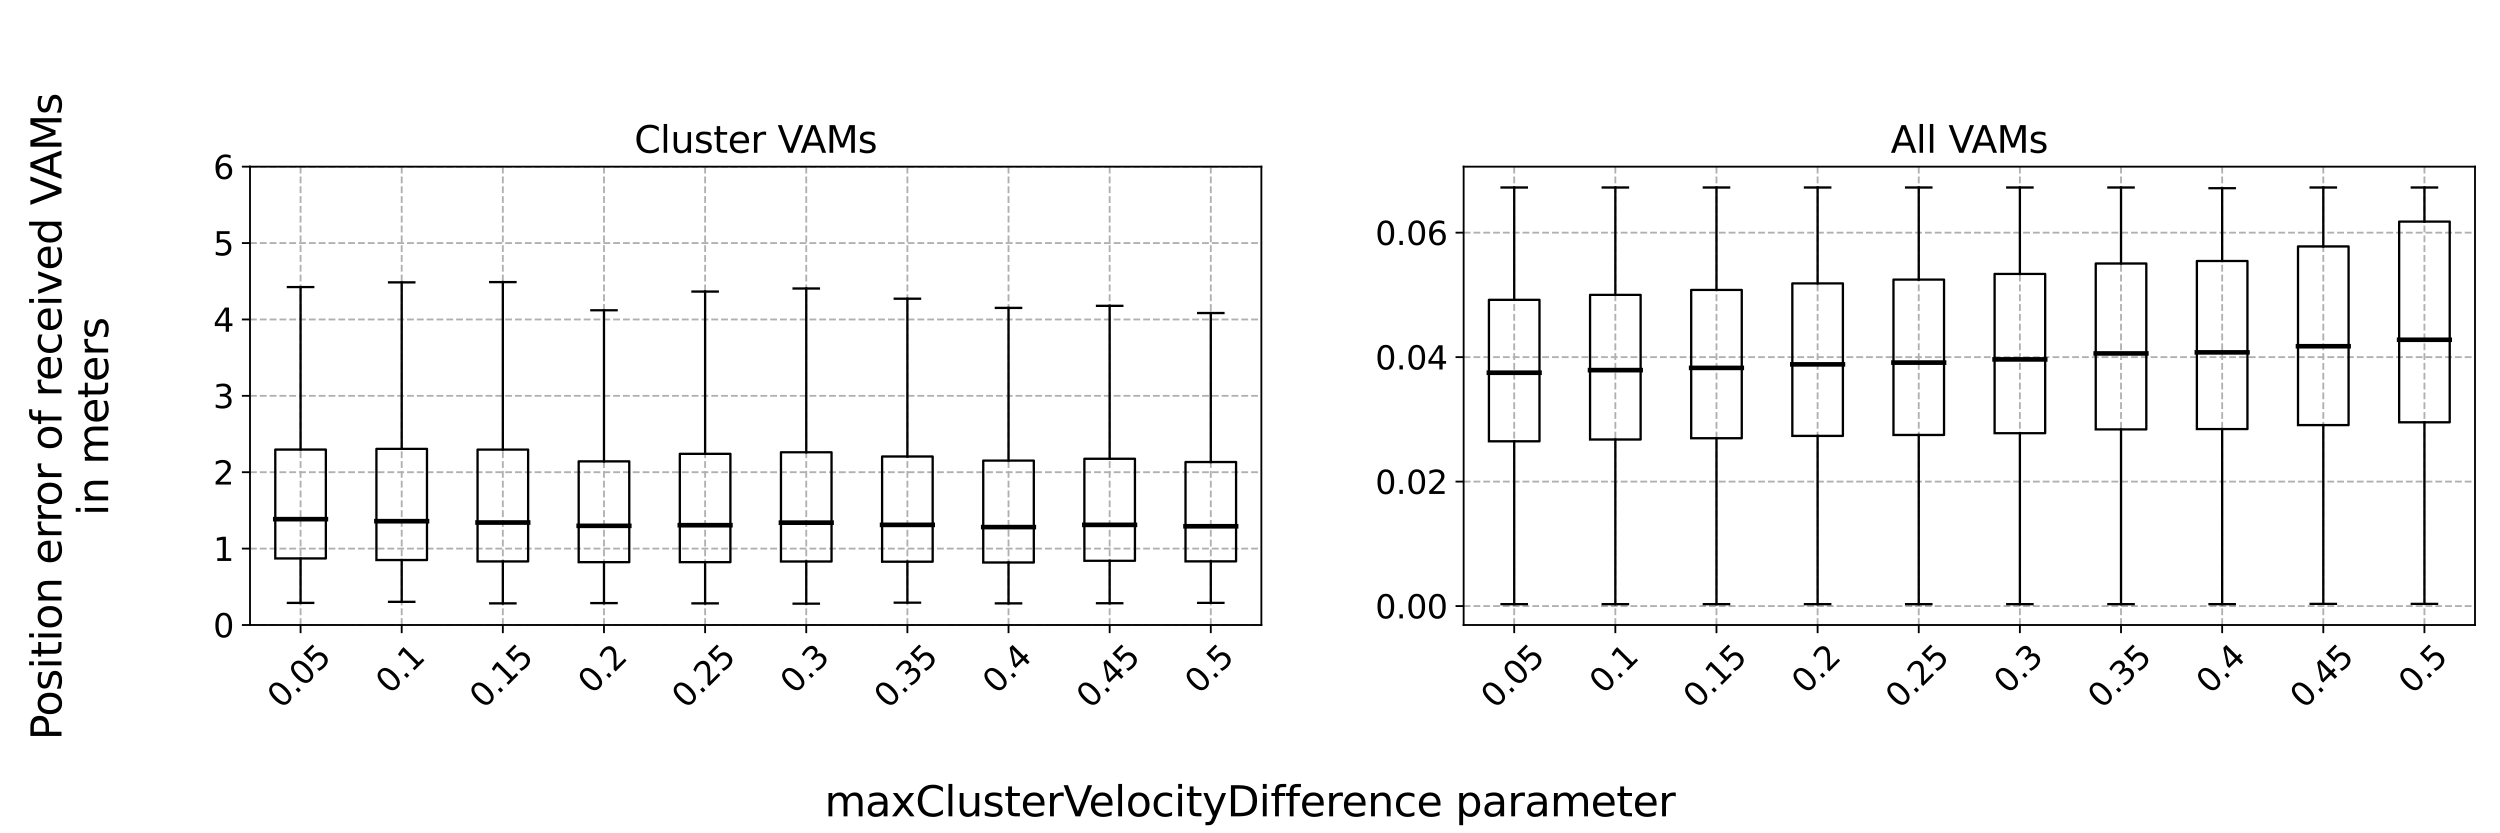 <?xml version="1.0" encoding="utf-8" standalone="no"?>
<!DOCTYPE svg PUBLIC "-//W3C//DTD SVG 1.1//EN"
  "http://www.w3.org/Graphics/SVG/1.1/DTD/svg11.dtd">
<svg xmlns:xlink="http://www.w3.org/1999/xlink" width="1080pt" height="360pt" viewBox="0 0 1080 360" xmlns="http://www.w3.org/2000/svg" version="1.1">
 <defs>
  <style type="text/css">*{stroke-linejoin: round; stroke-linecap: butt}</style>
 </defs>
 <g id="figure_1">
  <g id="patch_1">
   <path d="M 0 360 
L 1080 360 
L 1080 0 
L 0 0 
z
" style="fill: #ffffff"/>
  </g>
  <g id="axes_1">
   <g id="patch_2">
    <path d="M 108 270 
L 544.909 270 
L 544.909 72 
L 108 72 
z
" style="fill: #ffffff"/>
   </g>
   <g id="matplotlib.axis_1">
    <g id="xtick_1">
     <g id="line2d_1">
      <path d="M 129.845 270 
L 129.845 72 
" clip-path="url(#p68728dc823)" style="fill: none; stroke-dasharray: 2.96,1.28; stroke-dashoffset: 0; stroke: #b0b0b0; stroke-width: 0.8"/>
     </g>
     <g id="line2d_2">
      <defs>
       <path id="mcc2cc8af70" d="M 0 0 
L 0 3.5 
" style="stroke: #000000; stroke-width: 0.8"/>
      </defs>
      <g>
       <use xlink:href="#mcc2cc8af70" x="129.845" y="270" style="stroke: #000000; stroke-width: 0.8"/>
      </g>
     </g>
     <g id="text_1">
      <!-- 0.05 -->
      <g transform="translate(121.556 306.564) rotate(-45) scale(0.14 -0.14)">
       <defs>
        <path id="DejaVuSans-30" d="M 2034 4250 
Q 1547 4250 1301 3770 
Q 1056 3291 1056 2328 
Q 1056 1369 1301 889 
Q 1547 409 2034 409 
Q 2525 409 2770 889 
Q 3016 1369 3016 2328 
Q 3016 3291 2770 3770 
Q 2525 4250 2034 4250 
z
M 2034 4750 
Q 2819 4750 3233 4129 
Q 3647 3509 3647 2328 
Q 3647 1150 3233 529 
Q 2819 -91 2034 -91 
Q 1250 -91 836 529 
Q 422 1150 422 2328 
Q 422 3509 836 4129 
Q 1250 4750 2034 4750 
z
" transform="scale(0.016)"/>
        <path id="DejaVuSans-2e" d="M 684 794 
L 1344 794 
L 1344 0 
L 684 0 
L 684 794 
z
" transform="scale(0.016)"/>
        <path id="DejaVuSans-35" d="M 691 4666 
L 3169 4666 
L 3169 4134 
L 1269 4134 
L 1269 2991 
Q 1406 3038 1543 3061 
Q 1681 3084 1819 3084 
Q 2600 3084 3056 2656 
Q 3513 2228 3513 1497 
Q 3513 744 3044 326 
Q 2575 -91 1722 -91 
Q 1428 -91 1123 -41 
Q 819 9 494 109 
L 494 744 
Q 775 591 1075 516 
Q 1375 441 1709 441 
Q 2250 441 2565 725 
Q 2881 1009 2881 1497 
Q 2881 1984 2565 2268 
Q 2250 2553 1709 2553 
Q 1456 2553 1204 2497 
Q 953 2441 691 2322 
L 691 4666 
z
" transform="scale(0.016)"/>
       </defs>
       <use xlink:href="#DejaVuSans-30"/>
       <use xlink:href="#DejaVuSans-2e" x="63.623"/>
       <use xlink:href="#DejaVuSans-30" x="95.41"/>
       <use xlink:href="#DejaVuSans-35" x="159.033"/>
      </g>
     </g>
    </g>
    <g id="xtick_2">
     <g id="line2d_3">
      <path d="M 173.536 270 
L 173.536 72 
" clip-path="url(#p68728dc823)" style="fill: none; stroke-dasharray: 2.96,1.28; stroke-dashoffset: 0; stroke: #b0b0b0; stroke-width: 0.8"/>
     </g>
     <g id="line2d_4">
      <g>
       <use xlink:href="#mcc2cc8af70" x="173.536" y="270" style="stroke: #000000; stroke-width: 0.8"/>
      </g>
     </g>
     <g id="text_2">
      <!-- 0.1 -->
      <g transform="translate(168.396 300.265) rotate(-45) scale(0.14 -0.14)">
       <defs>
        <path id="DejaVuSans-31" d="M 794 531 
L 1825 531 
L 1825 4091 
L 703 3866 
L 703 4441 
L 1819 4666 
L 2450 4666 
L 2450 531 
L 3481 531 
L 3481 0 
L 794 0 
L 794 531 
z
" transform="scale(0.016)"/>
       </defs>
       <use xlink:href="#DejaVuSans-30"/>
       <use xlink:href="#DejaVuSans-2e" x="63.623"/>
       <use xlink:href="#DejaVuSans-31" x="95.41"/>
      </g>
     </g>
    </g>
    <g id="xtick_3">
     <g id="line2d_5">
      <path d="M 217.227 270 
L 217.227 72 
" clip-path="url(#p68728dc823)" style="fill: none; stroke-dasharray: 2.96,1.28; stroke-dashoffset: 0; stroke: #b0b0b0; stroke-width: 0.8"/>
     </g>
     <g id="line2d_6">
      <g>
       <use xlink:href="#mcc2cc8af70" x="217.227" y="270" style="stroke: #000000; stroke-width: 0.8"/>
      </g>
     </g>
     <g id="text_3">
      <!-- 0.15 -->
      <g transform="translate(208.938 306.564) rotate(-45) scale(0.14 -0.14)">
       <use xlink:href="#DejaVuSans-30"/>
       <use xlink:href="#DejaVuSans-2e" x="63.623"/>
       <use xlink:href="#DejaVuSans-31" x="95.41"/>
       <use xlink:href="#DejaVuSans-35" x="159.033"/>
      </g>
     </g>
    </g>
    <g id="xtick_4">
     <g id="line2d_7">
      <path d="M 260.918 270 
L 260.918 72 
" clip-path="url(#p68728dc823)" style="fill: none; stroke-dasharray: 2.96,1.28; stroke-dashoffset: 0; stroke: #b0b0b0; stroke-width: 0.8"/>
     </g>
     <g id="line2d_8">
      <g>
       <use xlink:href="#mcc2cc8af70" x="260.918" y="270" style="stroke: #000000; stroke-width: 0.8"/>
      </g>
     </g>
     <g id="text_4">
      <!-- 0.2 -->
      <g transform="translate(255.778 300.265) rotate(-45) scale(0.14 -0.14)">
       <defs>
        <path id="DejaVuSans-32" d="M 1228 531 
L 3431 531 
L 3431 0 
L 469 0 
L 469 531 
Q 828 903 1448 1529 
Q 2069 2156 2228 2338 
Q 2531 2678 2651 2914 
Q 2772 3150 2772 3378 
Q 2772 3750 2511 3984 
Q 2250 4219 1831 4219 
Q 1534 4219 1204 4116 
Q 875 4013 500 3803 
L 500 4441 
Q 881 4594 1212 4672 
Q 1544 4750 1819 4750 
Q 2544 4750 2975 4387 
Q 3406 4025 3406 3419 
Q 3406 3131 3298 2873 
Q 3191 2616 2906 2266 
Q 2828 2175 2409 1742 
Q 1991 1309 1228 531 
z
" transform="scale(0.016)"/>
       </defs>
       <use xlink:href="#DejaVuSans-30"/>
       <use xlink:href="#DejaVuSans-2e" x="63.623"/>
       <use xlink:href="#DejaVuSans-32" x="95.41"/>
      </g>
     </g>
    </g>
    <g id="xtick_5">
     <g id="line2d_9">
      <path d="M 304.609 270 
L 304.609 72 
" clip-path="url(#p68728dc823)" style="fill: none; stroke-dasharray: 2.96,1.28; stroke-dashoffset: 0; stroke: #b0b0b0; stroke-width: 0.8"/>
     </g>
     <g id="line2d_10">
      <g>
       <use xlink:href="#mcc2cc8af70" x="304.609" y="270" style="stroke: #000000; stroke-width: 0.8"/>
      </g>
     </g>
     <g id="text_5">
      <!-- 0.25 -->
      <g transform="translate(296.32 306.564) rotate(-45) scale(0.14 -0.14)">
       <use xlink:href="#DejaVuSans-30"/>
       <use xlink:href="#DejaVuSans-2e" x="63.623"/>
       <use xlink:href="#DejaVuSans-32" x="95.41"/>
       <use xlink:href="#DejaVuSans-35" x="159.033"/>
      </g>
     </g>
    </g>
    <g id="xtick_6">
     <g id="line2d_11">
      <path d="M 348.3 270 
L 348.3 72 
" clip-path="url(#p68728dc823)" style="fill: none; stroke-dasharray: 2.96,1.28; stroke-dashoffset: 0; stroke: #b0b0b0; stroke-width: 0.8"/>
     </g>
     <g id="line2d_12">
      <g>
       <use xlink:href="#mcc2cc8af70" x="348.3" y="270" style="stroke: #000000; stroke-width: 0.8"/>
      </g>
     </g>
     <g id="text_6">
      <!-- 0.3 -->
      <g transform="translate(343.16 300.265) rotate(-45) scale(0.14 -0.14)">
       <defs>
        <path id="DejaVuSans-33" d="M 2597 2516 
Q 3050 2419 3304 2112 
Q 3559 1806 3559 1356 
Q 3559 666 3084 287 
Q 2609 -91 1734 -91 
Q 1441 -91 1130 -33 
Q 819 25 488 141 
L 488 750 
Q 750 597 1062 519 
Q 1375 441 1716 441 
Q 2309 441 2620 675 
Q 2931 909 2931 1356 
Q 2931 1769 2642 2001 
Q 2353 2234 1838 2234 
L 1294 2234 
L 1294 2753 
L 1863 2753 
Q 2328 2753 2575 2939 
Q 2822 3125 2822 3475 
Q 2822 3834 2567 4026 
Q 2313 4219 1838 4219 
Q 1578 4219 1281 4162 
Q 984 4106 628 3988 
L 628 4550 
Q 988 4650 1302 4700 
Q 1616 4750 1894 4750 
Q 2613 4750 3031 4423 
Q 3450 4097 3450 3541 
Q 3450 3153 3228 2886 
Q 3006 2619 2597 2516 
z
" transform="scale(0.016)"/>
       </defs>
       <use xlink:href="#DejaVuSans-30"/>
       <use xlink:href="#DejaVuSans-2e" x="63.623"/>
       <use xlink:href="#DejaVuSans-33" x="95.41"/>
      </g>
     </g>
    </g>
    <g id="xtick_7">
     <g id="line2d_13">
      <path d="M 391.991 270 
L 391.991 72 
" clip-path="url(#p68728dc823)" style="fill: none; stroke-dasharray: 2.96,1.28; stroke-dashoffset: 0; stroke: #b0b0b0; stroke-width: 0.8"/>
     </g>
     <g id="line2d_14">
      <g>
       <use xlink:href="#mcc2cc8af70" x="391.991" y="270" style="stroke: #000000; stroke-width: 0.8"/>
      </g>
     </g>
     <g id="text_7">
      <!-- 0.35 -->
      <g transform="translate(383.702 306.564) rotate(-45) scale(0.14 -0.14)">
       <use xlink:href="#DejaVuSans-30"/>
       <use xlink:href="#DejaVuSans-2e" x="63.623"/>
       <use xlink:href="#DejaVuSans-33" x="95.41"/>
       <use xlink:href="#DejaVuSans-35" x="159.033"/>
      </g>
     </g>
    </g>
    <g id="xtick_8">
     <g id="line2d_15">
      <path d="M 435.682 270 
L 435.682 72 
" clip-path="url(#p68728dc823)" style="fill: none; stroke-dasharray: 2.96,1.28; stroke-dashoffset: 0; stroke: #b0b0b0; stroke-width: 0.8"/>
     </g>
     <g id="line2d_16">
      <g>
       <use xlink:href="#mcc2cc8af70" x="435.682" y="270" style="stroke: #000000; stroke-width: 0.8"/>
      </g>
     </g>
     <g id="text_8">
      <!-- 0.4 -->
      <g transform="translate(430.542 300.265) rotate(-45) scale(0.14 -0.14)">
       <defs>
        <path id="DejaVuSans-34" d="M 2419 4116 
L 825 1625 
L 2419 1625 
L 2419 4116 
z
M 2253 4666 
L 3047 4666 
L 3047 1625 
L 3713 1625 
L 3713 1100 
L 3047 1100 
L 3047 0 
L 2419 0 
L 2419 1100 
L 313 1100 
L 313 1709 
L 2253 4666 
z
" transform="scale(0.016)"/>
       </defs>
       <use xlink:href="#DejaVuSans-30"/>
       <use xlink:href="#DejaVuSans-2e" x="63.623"/>
       <use xlink:href="#DejaVuSans-34" x="95.41"/>
      </g>
     </g>
    </g>
    <g id="xtick_9">
     <g id="line2d_17">
      <path d="M 479.373 270 
L 479.373 72 
" clip-path="url(#p68728dc823)" style="fill: none; stroke-dasharray: 2.96,1.28; stroke-dashoffset: 0; stroke: #b0b0b0; stroke-width: 0.8"/>
     </g>
     <g id="line2d_18">
      <g>
       <use xlink:href="#mcc2cc8af70" x="479.373" y="270" style="stroke: #000000; stroke-width: 0.8"/>
      </g>
     </g>
     <g id="text_9">
      <!-- 0.45 -->
      <g transform="translate(471.083 306.564) rotate(-45) scale(0.14 -0.14)">
       <use xlink:href="#DejaVuSans-30"/>
       <use xlink:href="#DejaVuSans-2e" x="63.623"/>
       <use xlink:href="#DejaVuSans-34" x="95.41"/>
       <use xlink:href="#DejaVuSans-35" x="159.033"/>
      </g>
     </g>
    </g>
    <g id="xtick_10">
     <g id="line2d_19">
      <path d="M 523.064 270 
L 523.064 72 
" clip-path="url(#p68728dc823)" style="fill: none; stroke-dasharray: 2.96,1.28; stroke-dashoffset: 0; stroke: #b0b0b0; stroke-width: 0.8"/>
     </g>
     <g id="line2d_20">
      <g>
       <use xlink:href="#mcc2cc8af70" x="523.064" y="270" style="stroke: #000000; stroke-width: 0.8"/>
      </g>
     </g>
     <g id="text_10">
      <!-- 0.5 -->
      <g transform="translate(517.924 300.265) rotate(-45) scale(0.14 -0.14)">
       <use xlink:href="#DejaVuSans-30"/>
       <use xlink:href="#DejaVuSans-2e" x="63.623"/>
       <use xlink:href="#DejaVuSans-35" x="95.41"/>
      </g>
     </g>
    </g>
   </g>
   <g id="matplotlib.axis_2">
    <g id="ytick_1">
     <g id="line2d_21">
      <path d="M 108 270 
L 544.909 270 
" clip-path="url(#p68728dc823)" style="fill: none; stroke-dasharray: 2.96,1.28; stroke-dashoffset: 0; stroke: #b0b0b0; stroke-width: 0.8"/>
     </g>
     <g id="line2d_22">
      <defs>
       <path id="m9acb59fed7" d="M 0 0 
L -3.5 0 
" style="stroke: #000000; stroke-width: 0.8"/>
      </defs>
      <g>
       <use xlink:href="#m9acb59fed7" x="108" y="270" style="stroke: #000000; stroke-width: 0.8"/>
      </g>
     </g>
     <g id="text_11">
      <!-- 0 -->
      <g transform="translate(92.093 275.319) scale(0.14 -0.14)">
       <use xlink:href="#DejaVuSans-30"/>
      </g>
     </g>
    </g>
    <g id="ytick_2">
     <g id="line2d_23">
      <path d="M 108 237 
L 544.909 237 
" clip-path="url(#p68728dc823)" style="fill: none; stroke-dasharray: 2.96,1.28; stroke-dashoffset: 0; stroke: #b0b0b0; stroke-width: 0.8"/>
     </g>
     <g id="line2d_24">
      <g>
       <use xlink:href="#m9acb59fed7" x="108" y="237" style="stroke: #000000; stroke-width: 0.8"/>
      </g>
     </g>
     <g id="text_12">
      <!-- 1 -->
      <g transform="translate(92.093 242.319) scale(0.14 -0.14)">
       <use xlink:href="#DejaVuSans-31"/>
      </g>
     </g>
    </g>
    <g id="ytick_3">
     <g id="line2d_25">
      <path d="M 108 204 
L 544.909 204 
" clip-path="url(#p68728dc823)" style="fill: none; stroke-dasharray: 2.96,1.28; stroke-dashoffset: 0; stroke: #b0b0b0; stroke-width: 0.8"/>
     </g>
     <g id="line2d_26">
      <g>
       <use xlink:href="#m9acb59fed7" x="108" y="204" style="stroke: #000000; stroke-width: 0.8"/>
      </g>
     </g>
     <g id="text_13">
      <!-- 2 -->
      <g transform="translate(92.093 209.319) scale(0.14 -0.14)">
       <use xlink:href="#DejaVuSans-32"/>
      </g>
     </g>
    </g>
    <g id="ytick_4">
     <g id="line2d_27">
      <path d="M 108 171 
L 544.909 171 
" clip-path="url(#p68728dc823)" style="fill: none; stroke-dasharray: 2.96,1.28; stroke-dashoffset: 0; stroke: #b0b0b0; stroke-width: 0.8"/>
     </g>
     <g id="line2d_28">
      <g>
       <use xlink:href="#m9acb59fed7" x="108" y="171" style="stroke: #000000; stroke-width: 0.8"/>
      </g>
     </g>
     <g id="text_14">
      <!-- 3 -->
      <g transform="translate(92.093 176.319) scale(0.14 -0.14)">
       <use xlink:href="#DejaVuSans-33"/>
      </g>
     </g>
    </g>
    <g id="ytick_5">
     <g id="line2d_29">
      <path d="M 108 138 
L 544.909 138 
" clip-path="url(#p68728dc823)" style="fill: none; stroke-dasharray: 2.96,1.28; stroke-dashoffset: 0; stroke: #b0b0b0; stroke-width: 0.8"/>
     </g>
     <g id="line2d_30">
      <g>
       <use xlink:href="#m9acb59fed7" x="108" y="138" style="stroke: #000000; stroke-width: 0.8"/>
      </g>
     </g>
     <g id="text_15">
      <!-- 4 -->
      <g transform="translate(92.093 143.319) scale(0.14 -0.14)">
       <use xlink:href="#DejaVuSans-34"/>
      </g>
     </g>
    </g>
    <g id="ytick_6">
     <g id="line2d_31">
      <path d="M 108 105 
L 544.909 105 
" clip-path="url(#p68728dc823)" style="fill: none; stroke-dasharray: 2.96,1.28; stroke-dashoffset: 0; stroke: #b0b0b0; stroke-width: 0.8"/>
     </g>
     <g id="line2d_32">
      <g>
       <use xlink:href="#m9acb59fed7" x="108" y="105" style="stroke: #000000; stroke-width: 0.8"/>
      </g>
     </g>
     <g id="text_16">
      <!-- 5 -->
      <g transform="translate(92.093 110.319) scale(0.14 -0.14)">
       <use xlink:href="#DejaVuSans-35"/>
      </g>
     </g>
    </g>
    <g id="ytick_7">
     <g id="line2d_33">
      <path d="M 108 72 
L 544.909 72 
" clip-path="url(#p68728dc823)" style="fill: none; stroke-dasharray: 2.96,1.28; stroke-dashoffset: 0; stroke: #b0b0b0; stroke-width: 0.8"/>
     </g>
     <g id="line2d_34">
      <g>
       <use xlink:href="#m9acb59fed7" x="108" y="72" style="stroke: #000000; stroke-width: 0.8"/>
      </g>
     </g>
     <g id="text_17">
      <!-- 6 -->
      <g transform="translate(92.093 77.319) scale(0.14 -0.14)">
       <defs>
        <path id="DejaVuSans-36" d="M 2113 2584 
Q 1688 2584 1439 2293 
Q 1191 2003 1191 1497 
Q 1191 994 1439 701 
Q 1688 409 2113 409 
Q 2538 409 2786 701 
Q 3034 994 3034 1497 
Q 3034 2003 2786 2293 
Q 2538 2584 2113 2584 
z
M 3366 4563 
L 3366 3988 
Q 3128 4100 2886 4159 
Q 2644 4219 2406 4219 
Q 1781 4219 1451 3797 
Q 1122 3375 1075 2522 
Q 1259 2794 1537 2939 
Q 1816 3084 2150 3084 
Q 2853 3084 3261 2657 
Q 3669 2231 3669 1497 
Q 3669 778 3244 343 
Q 2819 -91 2113 -91 
Q 1303 -91 875 529 
Q 447 1150 447 2328 
Q 447 3434 972 4092 
Q 1497 4750 2381 4750 
Q 2619 4750 2861 4703 
Q 3103 4656 3366 4563 
z
" transform="scale(0.016)"/>
       </defs>
       <use xlink:href="#DejaVuSans-36"/>
      </g>
     </g>
    </g>
   </g>
   <g id="line2d_35">
    <path d="M 118.923 241.242 
L 140.768 241.242 
L 140.768 194.22 
L 118.923 194.22 
L 118.923 241.242 
" clip-path="url(#p68728dc823)" style="fill: none; stroke: #000000; stroke-linecap: square"/>
   </g>
   <g id="line2d_36">
    <path d="M 129.845 241.242 
L 129.845 260.447 
" clip-path="url(#p68728dc823)" style="fill: none; stroke: #000000; stroke-linecap: square"/>
   </g>
   <g id="line2d_37">
    <path d="M 129.845 194.22 
L 129.845 124.011 
" clip-path="url(#p68728dc823)" style="fill: none; stroke: #000000; stroke-linecap: square"/>
   </g>
   <g id="line2d_38">
    <path d="M 124.384 260.447 
L 135.307 260.447 
" clip-path="url(#p68728dc823)" style="fill: none; stroke: #000000; stroke-linecap: square"/>
   </g>
   <g id="line2d_39">
    <path d="M 124.384 124.011 
L 135.307 124.011 
" clip-path="url(#p68728dc823)" style="fill: none; stroke: #000000; stroke-linecap: square"/>
   </g>
   <g id="line2d_40">
    <path d="M 162.614 241.933 
L 184.459 241.933 
L 184.459 193.914 
L 162.614 193.914 
L 162.614 241.933 
" clip-path="url(#p68728dc823)" style="fill: none; stroke: #000000; stroke-linecap: square"/>
   </g>
   <g id="line2d_41">
    <path d="M 173.536 241.933 
L 173.536 259.992 
" clip-path="url(#p68728dc823)" style="fill: none; stroke: #000000; stroke-linecap: square"/>
   </g>
   <g id="line2d_42">
    <path d="M 173.536 193.914 
L 173.536 121.981 
" clip-path="url(#p68728dc823)" style="fill: none; stroke: #000000; stroke-linecap: square"/>
   </g>
   <g id="line2d_43">
    <path d="M 168.075 259.992 
L 178.998 259.992 
" clip-path="url(#p68728dc823)" style="fill: none; stroke: #000000; stroke-linecap: square"/>
   </g>
   <g id="line2d_44">
    <path d="M 168.075 121.981 
L 178.998 121.981 
" clip-path="url(#p68728dc823)" style="fill: none; stroke: #000000; stroke-linecap: square"/>
   </g>
   <g id="line2d_45">
    <path d="M 206.305 242.54 
L 228.15 242.54 
L 228.15 194.223 
L 206.305 194.223 
L 206.305 242.54 
" clip-path="url(#p68728dc823)" style="fill: none; stroke: #000000; stroke-linecap: square"/>
   </g>
   <g id="line2d_46">
    <path d="M 217.227 242.54 
L 217.227 260.646 
" clip-path="url(#p68728dc823)" style="fill: none; stroke: #000000; stroke-linecap: square"/>
   </g>
   <g id="line2d_47">
    <path d="M 217.227 194.223 
L 217.227 121.866 
" clip-path="url(#p68728dc823)" style="fill: none; stroke: #000000; stroke-linecap: square"/>
   </g>
   <g id="line2d_48">
    <path d="M 211.766 260.646 
L 222.689 260.646 
" clip-path="url(#p68728dc823)" style="fill: none; stroke: #000000; stroke-linecap: square"/>
   </g>
   <g id="line2d_49">
    <path d="M 211.766 121.866 
L 222.689 121.866 
" clip-path="url(#p68728dc823)" style="fill: none; stroke: #000000; stroke-linecap: square"/>
   </g>
   <g id="line2d_50">
    <path d="M 249.995 242.846 
L 271.841 242.846 
L 271.841 199.3 
L 249.995 199.3 
L 249.995 242.846 
" clip-path="url(#p68728dc823)" style="fill: none; stroke: #000000; stroke-linecap: square"/>
   </g>
   <g id="line2d_51">
    <path d="M 260.918 242.846 
L 260.918 260.539 
" clip-path="url(#p68728dc823)" style="fill: none; stroke: #000000; stroke-linecap: square"/>
   </g>
   <g id="line2d_52">
    <path d="M 260.918 199.3 
L 260.918 134.033 
" clip-path="url(#p68728dc823)" style="fill: none; stroke: #000000; stroke-linecap: square"/>
   </g>
   <g id="line2d_53">
    <path d="M 255.457 260.539 
L 266.38 260.539 
" clip-path="url(#p68728dc823)" style="fill: none; stroke: #000000; stroke-linecap: square"/>
   </g>
   <g id="line2d_54">
    <path d="M 255.457 134.033 
L 266.38 134.033 
" clip-path="url(#p68728dc823)" style="fill: none; stroke: #000000; stroke-linecap: square"/>
   </g>
   <g id="line2d_55">
    <path d="M 293.686 242.852 
L 315.532 242.852 
L 315.532 196.05 
L 293.686 196.05 
L 293.686 242.852 
" clip-path="url(#p68728dc823)" style="fill: none; stroke: #000000; stroke-linecap: square"/>
   </g>
   <g id="line2d_56">
    <path d="M 304.609 242.852 
L 304.609 260.646 
" clip-path="url(#p68728dc823)" style="fill: none; stroke: #000000; stroke-linecap: square"/>
   </g>
   <g id="line2d_57">
    <path d="M 304.609 196.05 
L 304.609 125.95 
" clip-path="url(#p68728dc823)" style="fill: none; stroke: #000000; stroke-linecap: square"/>
   </g>
   <g id="line2d_58">
    <path d="M 299.148 260.646 
L 310.07 260.646 
" clip-path="url(#p68728dc823)" style="fill: none; stroke: #000000; stroke-linecap: square"/>
   </g>
   <g id="line2d_59">
    <path d="M 299.148 125.95 
L 310.07 125.95 
" clip-path="url(#p68728dc823)" style="fill: none; stroke: #000000; stroke-linecap: square"/>
   </g>
   <g id="line2d_60">
    <path d="M 337.377 242.573 
L 359.223 242.573 
L 359.223 195.377 
L 337.377 195.377 
L 337.377 242.573 
" clip-path="url(#p68728dc823)" style="fill: none; stroke: #000000; stroke-linecap: square"/>
   </g>
   <g id="line2d_61">
    <path d="M 348.3 242.573 
L 348.3 260.785 
" clip-path="url(#p68728dc823)" style="fill: none; stroke: #000000; stroke-linecap: square"/>
   </g>
   <g id="line2d_62">
    <path d="M 348.3 195.377 
L 348.3 124.637 
" clip-path="url(#p68728dc823)" style="fill: none; stroke: #000000; stroke-linecap: square"/>
   </g>
   <g id="line2d_63">
    <path d="M 342.839 260.785 
L 353.761 260.785 
" clip-path="url(#p68728dc823)" style="fill: none; stroke: #000000; stroke-linecap: square"/>
   </g>
   <g id="line2d_64">
    <path d="M 342.839 124.637 
L 353.761 124.637 
" clip-path="url(#p68728dc823)" style="fill: none; stroke: #000000; stroke-linecap: square"/>
   </g>
   <g id="line2d_65">
    <path d="M 381.068 242.645 
L 402.914 242.645 
L 402.914 197.2 
L 381.068 197.2 
L 381.068 242.645 
" clip-path="url(#p68728dc823)" style="fill: none; stroke: #000000; stroke-linecap: square"/>
   </g>
   <g id="line2d_66">
    <path d="M 391.991 242.645 
L 391.991 260.355 
" clip-path="url(#p68728dc823)" style="fill: none; stroke: #000000; stroke-linecap: square"/>
   </g>
   <g id="line2d_67">
    <path d="M 391.991 197.2 
L 391.991 129.04 
" clip-path="url(#p68728dc823)" style="fill: none; stroke: #000000; stroke-linecap: square"/>
   </g>
   <g id="line2d_68">
    <path d="M 386.53 260.355 
L 397.452 260.355 
" clip-path="url(#p68728dc823)" style="fill: none; stroke: #000000; stroke-linecap: square"/>
   </g>
   <g id="line2d_69">
    <path d="M 386.53 129.04 
L 397.452 129.04 
" clip-path="url(#p68728dc823)" style="fill: none; stroke: #000000; stroke-linecap: square"/>
   </g>
   <g id="line2d_70">
    <path d="M 424.759 243.005 
L 446.605 243.005 
L 446.605 198.979 
L 424.759 198.979 
L 424.759 243.005 
" clip-path="url(#p68728dc823)" style="fill: none; stroke: #000000; stroke-linecap: square"/>
   </g>
   <g id="line2d_71">
    <path d="M 435.682 243.005 
L 435.682 260.646 
" clip-path="url(#p68728dc823)" style="fill: none; stroke: #000000; stroke-linecap: square"/>
   </g>
   <g id="line2d_72">
    <path d="M 435.682 198.979 
L 435.682 133.014 
" clip-path="url(#p68728dc823)" style="fill: none; stroke: #000000; stroke-linecap: square"/>
   </g>
   <g id="line2d_73">
    <path d="M 430.22 260.646 
L 441.143 260.646 
" clip-path="url(#p68728dc823)" style="fill: none; stroke: #000000; stroke-linecap: square"/>
   </g>
   <g id="line2d_74">
    <path d="M 430.22 133.014 
L 441.143 133.014 
" clip-path="url(#p68728dc823)" style="fill: none; stroke: #000000; stroke-linecap: square"/>
   </g>
   <g id="line2d_75">
    <path d="M 468.45 242.267 
L 490.295 242.267 
L 490.295 198.194 
L 468.45 198.194 
L 468.45 242.267 
" clip-path="url(#p68728dc823)" style="fill: none; stroke: #000000; stroke-linecap: square"/>
   </g>
   <g id="line2d_76">
    <path d="M 479.373 242.267 
L 479.373 260.604 
" clip-path="url(#p68728dc823)" style="fill: none; stroke: #000000; stroke-linecap: square"/>
   </g>
   <g id="line2d_77">
    <path d="M 479.373 198.194 
L 479.373 132.114 
" clip-path="url(#p68728dc823)" style="fill: none; stroke: #000000; stroke-linecap: square"/>
   </g>
   <g id="line2d_78">
    <path d="M 473.911 260.604 
L 484.834 260.604 
" clip-path="url(#p68728dc823)" style="fill: none; stroke: #000000; stroke-linecap: square"/>
   </g>
   <g id="line2d_79">
    <path d="M 473.911 132.114 
L 484.834 132.114 
" clip-path="url(#p68728dc823)" style="fill: none; stroke: #000000; stroke-linecap: square"/>
   </g>
   <g id="line2d_80">
    <path d="M 512.141 242.501 
L 533.986 242.501 
L 533.986 199.591 
L 512.141 199.591 
L 512.141 242.501 
" clip-path="url(#p68728dc823)" style="fill: none; stroke: #000000; stroke-linecap: square"/>
   </g>
   <g id="line2d_81">
    <path d="M 523.064 242.501 
L 523.064 260.441 
" clip-path="url(#p68728dc823)" style="fill: none; stroke: #000000; stroke-linecap: square"/>
   </g>
   <g id="line2d_82">
    <path d="M 523.064 199.591 
L 523.064 135.237 
" clip-path="url(#p68728dc823)" style="fill: none; stroke: #000000; stroke-linecap: square"/>
   </g>
   <g id="line2d_83">
    <path d="M 517.602 260.441 
L 528.525 260.441 
" clip-path="url(#p68728dc823)" style="fill: none; stroke: #000000; stroke-linecap: square"/>
   </g>
   <g id="line2d_84">
    <path d="M 517.602 135.237 
L 528.525 135.237 
" clip-path="url(#p68728dc823)" style="fill: none; stroke: #000000; stroke-linecap: square"/>
   </g>
   <g id="line2d_85">
    <path d="M 118.923 224.275 
L 140.768 224.275 
" clip-path="url(#p68728dc823)" style="fill: none; stroke: #000000; stroke-width: 2; stroke-linecap: square"/>
   </g>
   <g id="line2d_86">
    <path d="M 162.614 225.163 
L 184.459 225.163 
" clip-path="url(#p68728dc823)" style="fill: none; stroke: #000000; stroke-width: 2; stroke-linecap: square"/>
   </g>
   <g id="line2d_87">
    <path d="M 206.305 225.734 
L 228.15 225.734 
" clip-path="url(#p68728dc823)" style="fill: none; stroke: #000000; stroke-width: 2; stroke-linecap: square"/>
   </g>
   <g id="line2d_88">
    <path d="M 249.995 227.156 
L 271.841 227.156 
" clip-path="url(#p68728dc823)" style="fill: none; stroke: #000000; stroke-width: 2; stroke-linecap: square"/>
   </g>
   <g id="line2d_89">
    <path d="M 293.686 226.892 
L 315.532 226.892 
" clip-path="url(#p68728dc823)" style="fill: none; stroke: #000000; stroke-width: 2; stroke-linecap: square"/>
   </g>
   <g id="line2d_90">
    <path d="M 337.377 225.789 
L 359.223 225.789 
" clip-path="url(#p68728dc823)" style="fill: none; stroke: #000000; stroke-width: 2; stroke-linecap: square"/>
   </g>
   <g id="line2d_91">
    <path d="M 381.068 226.745 
L 402.914 226.745 
" clip-path="url(#p68728dc823)" style="fill: none; stroke: #000000; stroke-width: 2; stroke-linecap: square"/>
   </g>
   <g id="line2d_92">
    <path d="M 424.759 227.709 
L 446.605 227.709 
" clip-path="url(#p68728dc823)" style="fill: none; stroke: #000000; stroke-width: 2; stroke-linecap: square"/>
   </g>
   <g id="line2d_93">
    <path d="M 468.45 226.749 
L 490.295 226.749 
" clip-path="url(#p68728dc823)" style="fill: none; stroke: #000000; stroke-width: 2; stroke-linecap: square"/>
   </g>
   <g id="line2d_94">
    <path d="M 512.141 227.351 
L 533.986 227.351 
" clip-path="url(#p68728dc823)" style="fill: none; stroke: #000000; stroke-width: 2; stroke-linecap: square"/>
   </g>
   <g id="patch_3">
    <path d="M 108 270 
L 108 72 
" style="fill: none; stroke: #000000; stroke-width: 0.8; stroke-linejoin: miter; stroke-linecap: square"/>
   </g>
   <g id="patch_4">
    <path d="M 544.909 270 
L 544.909 72 
" style="fill: none; stroke: #000000; stroke-width: 0.8; stroke-linejoin: miter; stroke-linecap: square"/>
   </g>
   <g id="patch_5">
    <path d="M 108 270 
L 544.909 270 
" style="fill: none; stroke: #000000; stroke-width: 0.8; stroke-linejoin: miter; stroke-linecap: square"/>
   </g>
   <g id="patch_6">
    <path d="M 108 72 
L 544.909 72 
" style="fill: none; stroke: #000000; stroke-width: 0.8; stroke-linejoin: miter; stroke-linecap: square"/>
   </g>
   <g id="text_18">
    <!-- Cluster VAMs -->
    <g transform="translate(274.013 66) scale(0.16 -0.16)">
     <defs>
      <path id="DejaVuSans-43" d="M 4122 4306 
L 4122 3641 
Q 3803 3938 3442 4084 
Q 3081 4231 2675 4231 
Q 1875 4231 1450 3742 
Q 1025 3253 1025 2328 
Q 1025 1406 1450 917 
Q 1875 428 2675 428 
Q 3081 428 3442 575 
Q 3803 722 4122 1019 
L 4122 359 
Q 3791 134 3420 21 
Q 3050 -91 2638 -91 
Q 1578 -91 968 557 
Q 359 1206 359 2328 
Q 359 3453 968 4101 
Q 1578 4750 2638 4750 
Q 3056 4750 3426 4639 
Q 3797 4528 4122 4306 
z
" transform="scale(0.016)"/>
      <path id="DejaVuSans-6c" d="M 603 4863 
L 1178 4863 
L 1178 0 
L 603 0 
L 603 4863 
z
" transform="scale(0.016)"/>
      <path id="DejaVuSans-75" d="M 544 1381 
L 544 3500 
L 1119 3500 
L 1119 1403 
Q 1119 906 1312 657 
Q 1506 409 1894 409 
Q 2359 409 2629 706 
Q 2900 1003 2900 1516 
L 2900 3500 
L 3475 3500 
L 3475 0 
L 2900 0 
L 2900 538 
Q 2691 219 2414 64 
Q 2138 -91 1772 -91 
Q 1169 -91 856 284 
Q 544 659 544 1381 
z
M 1991 3584 
L 1991 3584 
z
" transform="scale(0.016)"/>
      <path id="DejaVuSans-73" d="M 2834 3397 
L 2834 2853 
Q 2591 2978 2328 3040 
Q 2066 3103 1784 3103 
Q 1356 3103 1142 2972 
Q 928 2841 928 2578 
Q 928 2378 1081 2264 
Q 1234 2150 1697 2047 
L 1894 2003 
Q 2506 1872 2764 1633 
Q 3022 1394 3022 966 
Q 3022 478 2636 193 
Q 2250 -91 1575 -91 
Q 1294 -91 989 -36 
Q 684 19 347 128 
L 347 722 
Q 666 556 975 473 
Q 1284 391 1588 391 
Q 1994 391 2212 530 
Q 2431 669 2431 922 
Q 2431 1156 2273 1281 
Q 2116 1406 1581 1522 
L 1381 1569 
Q 847 1681 609 1914 
Q 372 2147 372 2553 
Q 372 3047 722 3315 
Q 1072 3584 1716 3584 
Q 2034 3584 2315 3537 
Q 2597 3491 2834 3397 
z
" transform="scale(0.016)"/>
      <path id="DejaVuSans-74" d="M 1172 4494 
L 1172 3500 
L 2356 3500 
L 2356 3053 
L 1172 3053 
L 1172 1153 
Q 1172 725 1289 603 
Q 1406 481 1766 481 
L 2356 481 
L 2356 0 
L 1766 0 
Q 1100 0 847 248 
Q 594 497 594 1153 
L 594 3053 
L 172 3053 
L 172 3500 
L 594 3500 
L 594 4494 
L 1172 4494 
z
" transform="scale(0.016)"/>
      <path id="DejaVuSans-65" d="M 3597 1894 
L 3597 1613 
L 953 1613 
Q 991 1019 1311 708 
Q 1631 397 2203 397 
Q 2534 397 2845 478 
Q 3156 559 3463 722 
L 3463 178 
Q 3153 47 2828 -22 
Q 2503 -91 2169 -91 
Q 1331 -91 842 396 
Q 353 884 353 1716 
Q 353 2575 817 3079 
Q 1281 3584 2069 3584 
Q 2775 3584 3186 3129 
Q 3597 2675 3597 1894 
z
M 3022 2063 
Q 3016 2534 2758 2815 
Q 2500 3097 2075 3097 
Q 1594 3097 1305 2825 
Q 1016 2553 972 2059 
L 3022 2063 
z
" transform="scale(0.016)"/>
      <path id="DejaVuSans-72" d="M 2631 2963 
Q 2534 3019 2420 3045 
Q 2306 3072 2169 3072 
Q 1681 3072 1420 2755 
Q 1159 2438 1159 1844 
L 1159 0 
L 581 0 
L 581 3500 
L 1159 3500 
L 1159 2956 
Q 1341 3275 1631 3429 
Q 1922 3584 2338 3584 
Q 2397 3584 2469 3576 
Q 2541 3569 2628 3553 
L 2631 2963 
z
" transform="scale(0.016)"/>
      <path id="DejaVuSans-20" transform="scale(0.016)"/>
      <path id="DejaVuSans-56" d="M 1831 0 
L 50 4666 
L 709 4666 
L 2188 738 
L 3669 4666 
L 4325 4666 
L 2547 0 
L 1831 0 
z
" transform="scale(0.016)"/>
      <path id="DejaVuSans-41" d="M 2188 4044 
L 1331 1722 
L 3047 1722 
L 2188 4044 
z
M 1831 4666 
L 2547 4666 
L 4325 0 
L 3669 0 
L 3244 1197 
L 1141 1197 
L 716 0 
L 50 0 
L 1831 4666 
z
" transform="scale(0.016)"/>
      <path id="DejaVuSans-4d" d="M 628 4666 
L 1569 4666 
L 2759 1491 
L 3956 4666 
L 4897 4666 
L 4897 0 
L 4281 0 
L 4281 4097 
L 3078 897 
L 2444 897 
L 1241 4097 
L 1241 0 
L 628 0 
L 628 4666 
z
" transform="scale(0.016)"/>
     </defs>
     <use xlink:href="#DejaVuSans-43"/>
     <use xlink:href="#DejaVuSans-6c" x="69.824"/>
     <use xlink:href="#DejaVuSans-75" x="97.607"/>
     <use xlink:href="#DejaVuSans-73" x="160.986"/>
     <use xlink:href="#DejaVuSans-74" x="213.086"/>
     <use xlink:href="#DejaVuSans-65" x="252.295"/>
     <use xlink:href="#DejaVuSans-72" x="313.818"/>
     <use xlink:href="#DejaVuSans-20" x="354.932"/>
     <use xlink:href="#DejaVuSans-56" x="386.719"/>
     <use xlink:href="#DejaVuSans-41" x="448.752"/>
     <use xlink:href="#DejaVuSans-4d" x="517.16"/>
     <use xlink:href="#DejaVuSans-73" x="603.439"/>
    </g>
   </g>
  </g>
  <g id="axes_2">
   <g id="patch_7">
    <path d="M 632.291 270 
L 1069.2 270 
L 1069.2 72 
L 632.291 72 
z
" style="fill: #ffffff"/>
   </g>
   <g id="matplotlib.axis_3">
    <g id="xtick_11">
     <g id="line2d_95">
      <path d="M 654.136 270 
L 654.136 72 
" clip-path="url(#p8118c3b2be)" style="fill: none; stroke-dasharray: 2.96,1.28; stroke-dashoffset: 0; stroke: #b0b0b0; stroke-width: 0.8"/>
     </g>
     <g id="line2d_96">
      <g>
       <use xlink:href="#mcc2cc8af70" x="654.136" y="270" style="stroke: #000000; stroke-width: 0.8"/>
      </g>
     </g>
     <g id="text_19">
      <!-- 0.05 -->
      <g transform="translate(645.847 306.564) rotate(-45) scale(0.14 -0.14)">
       <use xlink:href="#DejaVuSans-30"/>
       <use xlink:href="#DejaVuSans-2e" x="63.623"/>
       <use xlink:href="#DejaVuSans-30" x="95.41"/>
       <use xlink:href="#DejaVuSans-35" x="159.033"/>
      </g>
     </g>
    </g>
    <g id="xtick_12">
     <g id="line2d_97">
      <path d="M 697.827 270 
L 697.827 72 
" clip-path="url(#p8118c3b2be)" style="fill: none; stroke-dasharray: 2.96,1.28; stroke-dashoffset: 0; stroke: #b0b0b0; stroke-width: 0.8"/>
     </g>
     <g id="line2d_98">
      <g>
       <use xlink:href="#mcc2cc8af70" x="697.827" y="270" style="stroke: #000000; stroke-width: 0.8"/>
      </g>
     </g>
     <g id="text_20">
      <!-- 0.1 -->
      <g transform="translate(692.687 300.265) rotate(-45) scale(0.14 -0.14)">
       <use xlink:href="#DejaVuSans-30"/>
       <use xlink:href="#DejaVuSans-2e" x="63.623"/>
       <use xlink:href="#DejaVuSans-31" x="95.41"/>
      </g>
     </g>
    </g>
    <g id="xtick_13">
     <g id="line2d_99">
      <path d="M 741.518 270 
L 741.518 72 
" clip-path="url(#p8118c3b2be)" style="fill: none; stroke-dasharray: 2.96,1.28; stroke-dashoffset: 0; stroke: #b0b0b0; stroke-width: 0.8"/>
     </g>
     <g id="line2d_100">
      <g>
       <use xlink:href="#mcc2cc8af70" x="741.518" y="270" style="stroke: #000000; stroke-width: 0.8"/>
      </g>
     </g>
     <g id="text_21">
      <!-- 0.15 -->
      <g transform="translate(733.229 306.564) rotate(-45) scale(0.14 -0.14)">
       <use xlink:href="#DejaVuSans-30"/>
       <use xlink:href="#DejaVuSans-2e" x="63.623"/>
       <use xlink:href="#DejaVuSans-31" x="95.41"/>
       <use xlink:href="#DejaVuSans-35" x="159.033"/>
      </g>
     </g>
    </g>
    <g id="xtick_14">
     <g id="line2d_101">
      <path d="M 785.209 270 
L 785.209 72 
" clip-path="url(#p8118c3b2be)" style="fill: none; stroke-dasharray: 2.96,1.28; stroke-dashoffset: 0; stroke: #b0b0b0; stroke-width: 0.8"/>
     </g>
     <g id="line2d_102">
      <g>
       <use xlink:href="#mcc2cc8af70" x="785.209" y="270" style="stroke: #000000; stroke-width: 0.8"/>
      </g>
     </g>
     <g id="text_22">
      <!-- 0.2 -->
      <g transform="translate(780.069 300.265) rotate(-45) scale(0.14 -0.14)">
       <use xlink:href="#DejaVuSans-30"/>
       <use xlink:href="#DejaVuSans-2e" x="63.623"/>
       <use xlink:href="#DejaVuSans-32" x="95.41"/>
      </g>
     </g>
    </g>
    <g id="xtick_15">
     <g id="line2d_103">
      <path d="M 828.9 270 
L 828.9 72 
" clip-path="url(#p8118c3b2be)" style="fill: none; stroke-dasharray: 2.96,1.28; stroke-dashoffset: 0; stroke: #b0b0b0; stroke-width: 0.8"/>
     </g>
     <g id="line2d_104">
      <g>
       <use xlink:href="#mcc2cc8af70" x="828.9" y="270" style="stroke: #000000; stroke-width: 0.8"/>
      </g>
     </g>
     <g id="text_23">
      <!-- 0.25 -->
      <g transform="translate(820.611 306.564) rotate(-45) scale(0.14 -0.14)">
       <use xlink:href="#DejaVuSans-30"/>
       <use xlink:href="#DejaVuSans-2e" x="63.623"/>
       <use xlink:href="#DejaVuSans-32" x="95.41"/>
       <use xlink:href="#DejaVuSans-35" x="159.033"/>
      </g>
     </g>
    </g>
    <g id="xtick_16">
     <g id="line2d_105">
      <path d="M 872.591 270 
L 872.591 72 
" clip-path="url(#p8118c3b2be)" style="fill: none; stroke-dasharray: 2.96,1.28; stroke-dashoffset: 0; stroke: #b0b0b0; stroke-width: 0.8"/>
     </g>
     <g id="line2d_106">
      <g>
       <use xlink:href="#mcc2cc8af70" x="872.591" y="270" style="stroke: #000000; stroke-width: 0.8"/>
      </g>
     </g>
     <g id="text_24">
      <!-- 0.3 -->
      <g transform="translate(867.451 300.265) rotate(-45) scale(0.14 -0.14)">
       <use xlink:href="#DejaVuSans-30"/>
       <use xlink:href="#DejaVuSans-2e" x="63.623"/>
       <use xlink:href="#DejaVuSans-33" x="95.41"/>
      </g>
     </g>
    </g>
    <g id="xtick_17">
     <g id="line2d_107">
      <path d="M 916.282 270 
L 916.282 72 
" clip-path="url(#p8118c3b2be)" style="fill: none; stroke-dasharray: 2.96,1.28; stroke-dashoffset: 0; stroke: #b0b0b0; stroke-width: 0.8"/>
     </g>
     <g id="line2d_108">
      <g>
       <use xlink:href="#mcc2cc8af70" x="916.282" y="270" style="stroke: #000000; stroke-width: 0.8"/>
      </g>
     </g>
     <g id="text_25">
      <!-- 0.35 -->
      <g transform="translate(907.993 306.564) rotate(-45) scale(0.14 -0.14)">
       <use xlink:href="#DejaVuSans-30"/>
       <use xlink:href="#DejaVuSans-2e" x="63.623"/>
       <use xlink:href="#DejaVuSans-33" x="95.41"/>
       <use xlink:href="#DejaVuSans-35" x="159.033"/>
      </g>
     </g>
    </g>
    <g id="xtick_18">
     <g id="line2d_109">
      <path d="M 959.973 270 
L 959.973 72 
" clip-path="url(#p8118c3b2be)" style="fill: none; stroke-dasharray: 2.96,1.28; stroke-dashoffset: 0; stroke: #b0b0b0; stroke-width: 0.8"/>
     </g>
     <g id="line2d_110">
      <g>
       <use xlink:href="#mcc2cc8af70" x="959.973" y="270" style="stroke: #000000; stroke-width: 0.8"/>
      </g>
     </g>
     <g id="text_26">
      <!-- 0.4 -->
      <g transform="translate(954.833 300.265) rotate(-45) scale(0.14 -0.14)">
       <use xlink:href="#DejaVuSans-30"/>
       <use xlink:href="#DejaVuSans-2e" x="63.623"/>
       <use xlink:href="#DejaVuSans-34" x="95.41"/>
      </g>
     </g>
    </g>
    <g id="xtick_19">
     <g id="line2d_111">
      <path d="M 1003.664 270 
L 1003.664 72 
" clip-path="url(#p8118c3b2be)" style="fill: none; stroke-dasharray: 2.96,1.28; stroke-dashoffset: 0; stroke: #b0b0b0; stroke-width: 0.8"/>
     </g>
     <g id="line2d_112">
      <g>
       <use xlink:href="#mcc2cc8af70" x="1003.664" y="270" style="stroke: #000000; stroke-width: 0.8"/>
      </g>
     </g>
     <g id="text_27">
      <!-- 0.45 -->
      <g transform="translate(995.374 306.564) rotate(-45) scale(0.14 -0.14)">
       <use xlink:href="#DejaVuSans-30"/>
       <use xlink:href="#DejaVuSans-2e" x="63.623"/>
       <use xlink:href="#DejaVuSans-34" x="95.41"/>
       <use xlink:href="#DejaVuSans-35" x="159.033"/>
      </g>
     </g>
    </g>
    <g id="xtick_20">
     <g id="line2d_113">
      <path d="M 1047.355 270 
L 1047.355 72 
" clip-path="url(#p8118c3b2be)" style="fill: none; stroke-dasharray: 2.96,1.28; stroke-dashoffset: 0; stroke: #b0b0b0; stroke-width: 0.8"/>
     </g>
     <g id="line2d_114">
      <g>
       <use xlink:href="#mcc2cc8af70" x="1047.355" y="270" style="stroke: #000000; stroke-width: 0.8"/>
      </g>
     </g>
     <g id="text_28">
      <!-- 0.5 -->
      <g transform="translate(1042.215 300.265) rotate(-45) scale(0.14 -0.14)">
       <use xlink:href="#DejaVuSans-30"/>
       <use xlink:href="#DejaVuSans-2e" x="63.623"/>
       <use xlink:href="#DejaVuSans-35" x="95.41"/>
      </g>
     </g>
    </g>
   </g>
   <g id="matplotlib.axis_4">
    <g id="ytick_8">
     <g id="line2d_115">
      <path d="M 632.291 261.826 
L 1069.2 261.826 
" clip-path="url(#p8118c3b2be)" style="fill: none; stroke-dasharray: 2.96,1.28; stroke-dashoffset: 0; stroke: #b0b0b0; stroke-width: 0.8"/>
     </g>
     <g id="line2d_116">
      <g>
       <use xlink:href="#m9acb59fed7" x="632.291" y="261.826" style="stroke: #000000; stroke-width: 0.8"/>
      </g>
     </g>
     <g id="text_29">
      <!-- 0.00 -->
      <g transform="translate(594.119 267.145) scale(0.14 -0.14)">
       <use xlink:href="#DejaVuSans-30"/>
       <use xlink:href="#DejaVuSans-2e" x="63.623"/>
       <use xlink:href="#DejaVuSans-30" x="95.41"/>
       <use xlink:href="#DejaVuSans-30" x="159.033"/>
      </g>
     </g>
    </g>
    <g id="ytick_9">
     <g id="line2d_117">
      <path d="M 632.291 208.054 
L 1069.2 208.054 
" clip-path="url(#p8118c3b2be)" style="fill: none; stroke-dasharray: 2.96,1.28; stroke-dashoffset: 0; stroke: #b0b0b0; stroke-width: 0.8"/>
     </g>
     <g id="line2d_118">
      <g>
       <use xlink:href="#m9acb59fed7" x="632.291" y="208.054" style="stroke: #000000; stroke-width: 0.8"/>
      </g>
     </g>
     <g id="text_30">
      <!-- 0.02 -->
      <g transform="translate(594.119 213.373) scale(0.14 -0.14)">
       <use xlink:href="#DejaVuSans-30"/>
       <use xlink:href="#DejaVuSans-2e" x="63.623"/>
       <use xlink:href="#DejaVuSans-30" x="95.41"/>
       <use xlink:href="#DejaVuSans-32" x="159.033"/>
      </g>
     </g>
    </g>
    <g id="ytick_10">
     <g id="line2d_119">
      <path d="M 632.291 154.282 
L 1069.2 154.282 
" clip-path="url(#p8118c3b2be)" style="fill: none; stroke-dasharray: 2.96,1.28; stroke-dashoffset: 0; stroke: #b0b0b0; stroke-width: 0.8"/>
     </g>
     <g id="line2d_120">
      <g>
       <use xlink:href="#m9acb59fed7" x="632.291" y="154.282" style="stroke: #000000; stroke-width: 0.8"/>
      </g>
     </g>
     <g id="text_31">
      <!-- 0.04 -->
      <g transform="translate(594.119 159.601) scale(0.14 -0.14)">
       <use xlink:href="#DejaVuSans-30"/>
       <use xlink:href="#DejaVuSans-2e" x="63.623"/>
       <use xlink:href="#DejaVuSans-30" x="95.41"/>
       <use xlink:href="#DejaVuSans-34" x="159.033"/>
      </g>
     </g>
    </g>
    <g id="ytick_11">
     <g id="line2d_121">
      <path d="M 632.291 100.51 
L 1069.2 100.51 
" clip-path="url(#p8118c3b2be)" style="fill: none; stroke-dasharray: 2.96,1.28; stroke-dashoffset: 0; stroke: #b0b0b0; stroke-width: 0.8"/>
     </g>
     <g id="line2d_122">
      <g>
       <use xlink:href="#m9acb59fed7" x="632.291" y="100.51" style="stroke: #000000; stroke-width: 0.8"/>
      </g>
     </g>
     <g id="text_32">
      <!-- 0.06 -->
      <g transform="translate(594.119 105.829) scale(0.14 -0.14)">
       <use xlink:href="#DejaVuSans-30"/>
       <use xlink:href="#DejaVuSans-2e" x="63.623"/>
       <use xlink:href="#DejaVuSans-30" x="95.41"/>
       <use xlink:href="#DejaVuSans-36" x="159.033"/>
      </g>
     </g>
    </g>
   </g>
   <g id="line2d_123">
    <path d="M 643.214 190.633 
L 665.059 190.633 
L 665.059 129.534 
L 643.214 129.534 
L 643.214 190.633 
" clip-path="url(#p8118c3b2be)" style="fill: none; stroke: #000000; stroke-linecap: square"/>
   </g>
   <g id="line2d_124">
    <path d="M 654.136 190.633 
L 654.136 261 
" clip-path="url(#p8118c3b2be)" style="fill: none; stroke: #000000; stroke-linecap: square"/>
   </g>
   <g id="line2d_125">
    <path d="M 654.136 129.534 
L 654.136 81 
" clip-path="url(#p8118c3b2be)" style="fill: none; stroke: #000000; stroke-linecap: square"/>
   </g>
   <g id="line2d_126">
    <path d="M 648.675 261 
L 659.598 261 
" clip-path="url(#p8118c3b2be)" style="fill: none; stroke: #000000; stroke-linecap: square"/>
   </g>
   <g id="line2d_127">
    <path d="M 648.675 81 
L 659.598 81 
" clip-path="url(#p8118c3b2be)" style="fill: none; stroke: #000000; stroke-linecap: square"/>
   </g>
   <g id="line2d_128">
    <path d="M 686.905 189.868 
L 708.75 189.868 
L 708.75 127.386 
L 686.905 127.386 
L 686.905 189.868 
" clip-path="url(#p8118c3b2be)" style="fill: none; stroke: #000000; stroke-linecap: square"/>
   </g>
   <g id="line2d_129">
    <path d="M 697.827 189.868 
L 697.827 261 
" clip-path="url(#p8118c3b2be)" style="fill: none; stroke: #000000; stroke-linecap: square"/>
   </g>
   <g id="line2d_130">
    <path d="M 697.827 127.386 
L 697.827 81 
" clip-path="url(#p8118c3b2be)" style="fill: none; stroke: #000000; stroke-linecap: square"/>
   </g>
   <g id="line2d_131">
    <path d="M 692.366 261 
L 703.289 261 
" clip-path="url(#p8118c3b2be)" style="fill: none; stroke: #000000; stroke-linecap: square"/>
   </g>
   <g id="line2d_132">
    <path d="M 692.366 81 
L 703.289 81 
" clip-path="url(#p8118c3b2be)" style="fill: none; stroke: #000000; stroke-linecap: square"/>
   </g>
   <g id="line2d_133">
    <path d="M 730.595 189.325 
L 752.441 189.325 
L 752.441 125.252 
L 730.595 125.252 
L 730.595 189.325 
" clip-path="url(#p8118c3b2be)" style="fill: none; stroke: #000000; stroke-linecap: square"/>
   </g>
   <g id="line2d_134">
    <path d="M 741.518 189.325 
L 741.518 261 
" clip-path="url(#p8118c3b2be)" style="fill: none; stroke: #000000; stroke-linecap: square"/>
   </g>
   <g id="line2d_135">
    <path d="M 741.518 125.252 
L 741.518 81 
" clip-path="url(#p8118c3b2be)" style="fill: none; stroke: #000000; stroke-linecap: square"/>
   </g>
   <g id="line2d_136">
    <path d="M 736.057 261 
L 746.98 261 
" clip-path="url(#p8118c3b2be)" style="fill: none; stroke: #000000; stroke-linecap: square"/>
   </g>
   <g id="line2d_137">
    <path d="M 736.057 81 
L 746.98 81 
" clip-path="url(#p8118c3b2be)" style="fill: none; stroke: #000000; stroke-linecap: square"/>
   </g>
   <g id="line2d_138">
    <path d="M 774.286 188.306 
L 796.132 188.306 
L 796.132 122.43 
L 774.286 122.43 
L 774.286 188.306 
" clip-path="url(#p8118c3b2be)" style="fill: none; stroke: #000000; stroke-linecap: square"/>
   </g>
   <g id="line2d_139">
    <path d="M 785.209 188.306 
L 785.209 261 
" clip-path="url(#p8118c3b2be)" style="fill: none; stroke: #000000; stroke-linecap: square"/>
   </g>
   <g id="line2d_140">
    <path d="M 785.209 122.43 
L 785.209 81 
" clip-path="url(#p8118c3b2be)" style="fill: none; stroke: #000000; stroke-linecap: square"/>
   </g>
   <g id="line2d_141">
    <path d="M 779.748 261 
L 790.67 261 
" clip-path="url(#p8118c3b2be)" style="fill: none; stroke: #000000; stroke-linecap: square"/>
   </g>
   <g id="line2d_142">
    <path d="M 779.748 81 
L 790.67 81 
" clip-path="url(#p8118c3b2be)" style="fill: none; stroke: #000000; stroke-linecap: square"/>
   </g>
   <g id="line2d_143">
    <path d="M 817.977 187.898 
L 839.823 187.898 
L 839.823 120.787 
L 817.977 120.787 
L 817.977 187.898 
" clip-path="url(#p8118c3b2be)" style="fill: none; stroke: #000000; stroke-linecap: square"/>
   </g>
   <g id="line2d_144">
    <path d="M 828.9 187.898 
L 828.9 261 
" clip-path="url(#p8118c3b2be)" style="fill: none; stroke: #000000; stroke-linecap: square"/>
   </g>
   <g id="line2d_145">
    <path d="M 828.9 120.787 
L 828.9 81 
" clip-path="url(#p8118c3b2be)" style="fill: none; stroke: #000000; stroke-linecap: square"/>
   </g>
   <g id="line2d_146">
    <path d="M 823.439 261 
L 834.361 261 
" clip-path="url(#p8118c3b2be)" style="fill: none; stroke: #000000; stroke-linecap: square"/>
   </g>
   <g id="line2d_147">
    <path d="M 823.439 81 
L 834.361 81 
" clip-path="url(#p8118c3b2be)" style="fill: none; stroke: #000000; stroke-linecap: square"/>
   </g>
   <g id="line2d_148">
    <path d="M 861.668 187.146 
L 883.514 187.146 
L 883.514 118.338 
L 861.668 118.338 
L 861.668 187.146 
" clip-path="url(#p8118c3b2be)" style="fill: none; stroke: #000000; stroke-linecap: square"/>
   </g>
   <g id="line2d_149">
    <path d="M 872.591 187.146 
L 872.591 261 
" clip-path="url(#p8118c3b2be)" style="fill: none; stroke: #000000; stroke-linecap: square"/>
   </g>
   <g id="line2d_150">
    <path d="M 872.591 118.338 
L 872.591 81 
" clip-path="url(#p8118c3b2be)" style="fill: none; stroke: #000000; stroke-linecap: square"/>
   </g>
   <g id="line2d_151">
    <path d="M 867.13 261 
L 878.052 261 
" clip-path="url(#p8118c3b2be)" style="fill: none; stroke: #000000; stroke-linecap: square"/>
   </g>
   <g id="line2d_152">
    <path d="M 867.13 81 
L 878.052 81 
" clip-path="url(#p8118c3b2be)" style="fill: none; stroke: #000000; stroke-linecap: square"/>
   </g>
   <g id="line2d_153">
    <path d="M 905.359 185.5 
L 927.205 185.5 
L 927.205 113.838 
L 905.359 113.838 
L 905.359 185.5 
" clip-path="url(#p8118c3b2be)" style="fill: none; stroke: #000000; stroke-linecap: square"/>
   </g>
   <g id="line2d_154">
    <path d="M 916.282 185.5 
L 916.282 261 
" clip-path="url(#p8118c3b2be)" style="fill: none; stroke: #000000; stroke-linecap: square"/>
   </g>
   <g id="line2d_155">
    <path d="M 916.282 113.838 
L 916.282 81 
" clip-path="url(#p8118c3b2be)" style="fill: none; stroke: #000000; stroke-linecap: square"/>
   </g>
   <g id="line2d_156">
    <path d="M 910.82 261 
L 921.743 261 
" clip-path="url(#p8118c3b2be)" style="fill: none; stroke: #000000; stroke-linecap: square"/>
   </g>
   <g id="line2d_157">
    <path d="M 910.82 81 
L 921.743 81 
" clip-path="url(#p8118c3b2be)" style="fill: none; stroke: #000000; stroke-linecap: square"/>
   </g>
   <g id="line2d_158">
    <path d="M 949.05 185.353 
L 970.895 185.353 
L 970.895 112.753 
L 949.05 112.753 
L 949.05 185.353 
" clip-path="url(#p8118c3b2be)" style="fill: none; stroke: #000000; stroke-linecap: square"/>
   </g>
   <g id="line2d_159">
    <path d="M 959.973 185.353 
L 959.973 261 
" clip-path="url(#p8118c3b2be)" style="fill: none; stroke: #000000; stroke-linecap: square"/>
   </g>
   <g id="line2d_160">
    <path d="M 959.973 112.753 
L 959.973 81.305 
" clip-path="url(#p8118c3b2be)" style="fill: none; stroke: #000000; stroke-linecap: square"/>
   </g>
   <g id="line2d_161">
    <path d="M 954.511 261 
L 965.434 261 
" clip-path="url(#p8118c3b2be)" style="fill: none; stroke: #000000; stroke-linecap: square"/>
   </g>
   <g id="line2d_162">
    <path d="M 954.511 81.305 
L 965.434 81.305 
" clip-path="url(#p8118c3b2be)" style="fill: none; stroke: #000000; stroke-linecap: square"/>
   </g>
   <g id="line2d_163">
    <path d="M 992.741 183.648 
L 1014.586 183.648 
L 1014.586 106.454 
L 992.741 106.454 
L 992.741 183.648 
" clip-path="url(#p8118c3b2be)" style="fill: none; stroke: #000000; stroke-linecap: square"/>
   </g>
   <g id="line2d_164">
    <path d="M 1003.664 183.648 
L 1003.664 260.867 
" clip-path="url(#p8118c3b2be)" style="fill: none; stroke: #000000; stroke-linecap: square"/>
   </g>
   <g id="line2d_165">
    <path d="M 1003.664 106.454 
L 1003.664 81 
" clip-path="url(#p8118c3b2be)" style="fill: none; stroke: #000000; stroke-linecap: square"/>
   </g>
   <g id="line2d_166">
    <path d="M 998.202 260.867 
L 1009.125 260.867 
" clip-path="url(#p8118c3b2be)" style="fill: none; stroke: #000000; stroke-linecap: square"/>
   </g>
   <g id="line2d_167">
    <path d="M 998.202 81 
L 1009.125 81 
" clip-path="url(#p8118c3b2be)" style="fill: none; stroke: #000000; stroke-linecap: square"/>
   </g>
   <g id="line2d_168">
    <path d="M 1036.432 182.431 
L 1058.277 182.431 
L 1058.277 95.727 
L 1036.432 95.727 
L 1036.432 182.431 
" clip-path="url(#p8118c3b2be)" style="fill: none; stroke: #000000; stroke-linecap: square"/>
   </g>
   <g id="line2d_169">
    <path d="M 1047.355 182.431 
L 1047.355 260.867 
" clip-path="url(#p8118c3b2be)" style="fill: none; stroke: #000000; stroke-linecap: square"/>
   </g>
   <g id="line2d_170">
    <path d="M 1047.355 95.727 
L 1047.355 81 
" clip-path="url(#p8118c3b2be)" style="fill: none; stroke: #000000; stroke-linecap: square"/>
   </g>
   <g id="line2d_171">
    <path d="M 1041.893 260.867 
L 1052.816 260.867 
" clip-path="url(#p8118c3b2be)" style="fill: none; stroke: #000000; stroke-linecap: square"/>
   </g>
   <g id="line2d_172">
    <path d="M 1041.893 81 
L 1052.816 81 
" clip-path="url(#p8118c3b2be)" style="fill: none; stroke: #000000; stroke-linecap: square"/>
   </g>
   <g id="line2d_173">
    <path d="M 643.214 161.017 
L 665.059 161.017 
" clip-path="url(#p8118c3b2be)" style="fill: none; stroke: #000000; stroke-width: 2; stroke-linecap: square"/>
   </g>
   <g id="line2d_174">
    <path d="M 686.905 159.903 
L 708.75 159.903 
" clip-path="url(#p8118c3b2be)" style="fill: none; stroke: #000000; stroke-width: 2; stroke-linecap: square"/>
   </g>
   <g id="line2d_175">
    <path d="M 730.595 158.929 
L 752.441 158.929 
" clip-path="url(#p8118c3b2be)" style="fill: none; stroke: #000000; stroke-width: 2; stroke-linecap: square"/>
   </g>
   <g id="line2d_176">
    <path d="M 774.286 157.403 
L 796.132 157.403 
" clip-path="url(#p8118c3b2be)" style="fill: none; stroke: #000000; stroke-width: 2; stroke-linecap: square"/>
   </g>
   <g id="line2d_177">
    <path d="M 817.977 156.64 
L 839.823 156.64 
" clip-path="url(#p8118c3b2be)" style="fill: none; stroke: #000000; stroke-width: 2; stroke-linecap: square"/>
   </g>
   <g id="line2d_178">
    <path d="M 861.668 155.263 
L 883.514 155.263 
" clip-path="url(#p8118c3b2be)" style="fill: none; stroke: #000000; stroke-width: 2; stroke-linecap: square"/>
   </g>
   <g id="line2d_179">
    <path d="M 905.359 152.681 
L 927.205 152.681 
" clip-path="url(#p8118c3b2be)" style="fill: none; stroke: #000000; stroke-width: 2; stroke-linecap: square"/>
   </g>
   <g id="line2d_180">
    <path d="M 949.05 152.223 
L 970.895 152.223 
" clip-path="url(#p8118c3b2be)" style="fill: none; stroke: #000000; stroke-width: 2; stroke-linecap: square"/>
   </g>
   <g id="line2d_181">
    <path d="M 992.741 149.566 
L 1014.586 149.566 
" clip-path="url(#p8118c3b2be)" style="fill: none; stroke: #000000; stroke-width: 2; stroke-linecap: square"/>
   </g>
   <g id="line2d_182">
    <path d="M 1036.432 146.779 
L 1058.277 146.779 
" clip-path="url(#p8118c3b2be)" style="fill: none; stroke: #000000; stroke-width: 2; stroke-linecap: square"/>
   </g>
   <g id="patch_8">
    <path d="M 632.291 270 
L 632.291 72 
" style="fill: none; stroke: #000000; stroke-width: 0.8; stroke-linejoin: miter; stroke-linecap: square"/>
   </g>
   <g id="patch_9">
    <path d="M 1069.2 270 
L 1069.2 72 
" style="fill: none; stroke: #000000; stroke-width: 0.8; stroke-linejoin: miter; stroke-linecap: square"/>
   </g>
   <g id="patch_10">
    <path d="M 632.291 270 
L 1069.2 270 
" style="fill: none; stroke: #000000; stroke-width: 0.8; stroke-linejoin: miter; stroke-linecap: square"/>
   </g>
   <g id="patch_11">
    <path d="M 632.291 72 
L 1069.2 72 
" style="fill: none; stroke: #000000; stroke-width: 0.8; stroke-linejoin: miter; stroke-linecap: square"/>
   </g>
   <g id="text_33">
    <!-- All VAMs -->
    <g transform="translate(816.78 66) scale(0.16 -0.16)">
     <use xlink:href="#DejaVuSans-41"/>
     <use xlink:href="#DejaVuSans-6c" x="68.408"/>
     <use xlink:href="#DejaVuSans-6c" x="96.191"/>
     <use xlink:href="#DejaVuSans-20" x="123.975"/>
     <use xlink:href="#DejaVuSans-56" x="155.762"/>
     <use xlink:href="#DejaVuSans-41" x="217.795"/>
     <use xlink:href="#DejaVuSans-4d" x="286.203"/>
     <use xlink:href="#DejaVuSans-73" x="372.482"/>
    </g>
   </g>
  </g>
  <g id="text_34">
   <!--  -->
   <g transform="translate(6.411 180) rotate(-90) scale(0.18 -0.18)"/>
   <!-- Position error of received VAMs -->
   <g transform="translate(26.567 319.729) rotate(-90) scale(0.18 -0.18)">
    <defs>
     <path id="DejaVuSans-50" d="M 1259 4147 
L 1259 2394 
L 2053 2394 
Q 2494 2394 2734 2622 
Q 2975 2850 2975 3272 
Q 2975 3691 2734 3919 
Q 2494 4147 2053 4147 
L 1259 4147 
z
M 628 4666 
L 2053 4666 
Q 2838 4666 3239 4311 
Q 3641 3956 3641 3272 
Q 3641 2581 3239 2228 
Q 2838 1875 2053 1875 
L 1259 1875 
L 1259 0 
L 628 0 
L 628 4666 
z
" transform="scale(0.016)"/>
     <path id="DejaVuSans-6f" d="M 1959 3097 
Q 1497 3097 1228 2736 
Q 959 2375 959 1747 
Q 959 1119 1226 758 
Q 1494 397 1959 397 
Q 2419 397 2687 759 
Q 2956 1122 2956 1747 
Q 2956 2369 2687 2733 
Q 2419 3097 1959 3097 
z
M 1959 3584 
Q 2709 3584 3137 3096 
Q 3566 2609 3566 1747 
Q 3566 888 3137 398 
Q 2709 -91 1959 -91 
Q 1206 -91 779 398 
Q 353 888 353 1747 
Q 353 2609 779 3096 
Q 1206 3584 1959 3584 
z
" transform="scale(0.016)"/>
     <path id="DejaVuSans-69" d="M 603 3500 
L 1178 3500 
L 1178 0 
L 603 0 
L 603 3500 
z
M 603 4863 
L 1178 4863 
L 1178 4134 
L 603 4134 
L 603 4863 
z
" transform="scale(0.016)"/>
     <path id="DejaVuSans-6e" d="M 3513 2113 
L 3513 0 
L 2938 0 
L 2938 2094 
Q 2938 2591 2744 2837 
Q 2550 3084 2163 3084 
Q 1697 3084 1428 2787 
Q 1159 2491 1159 1978 
L 1159 0 
L 581 0 
L 581 3500 
L 1159 3500 
L 1159 2956 
Q 1366 3272 1645 3428 
Q 1925 3584 2291 3584 
Q 2894 3584 3203 3211 
Q 3513 2838 3513 2113 
z
" transform="scale(0.016)"/>
     <path id="DejaVuSans-66" d="M 2375 4863 
L 2375 4384 
L 1825 4384 
Q 1516 4384 1395 4259 
Q 1275 4134 1275 3809 
L 1275 3500 
L 2222 3500 
L 2222 3053 
L 1275 3053 
L 1275 0 
L 697 0 
L 697 3053 
L 147 3053 
L 147 3500 
L 697 3500 
L 697 3744 
Q 697 4328 969 4595 
Q 1241 4863 1831 4863 
L 2375 4863 
z
" transform="scale(0.016)"/>
     <path id="DejaVuSans-63" d="M 3122 3366 
L 3122 2828 
Q 2878 2963 2633 3030 
Q 2388 3097 2138 3097 
Q 1578 3097 1268 2742 
Q 959 2388 959 1747 
Q 959 1106 1268 751 
Q 1578 397 2138 397 
Q 2388 397 2633 464 
Q 2878 531 3122 666 
L 3122 134 
Q 2881 22 2623 -34 
Q 2366 -91 2075 -91 
Q 1284 -91 818 406 
Q 353 903 353 1747 
Q 353 2603 823 3093 
Q 1294 3584 2113 3584 
Q 2378 3584 2631 3529 
Q 2884 3475 3122 3366 
z
" transform="scale(0.016)"/>
     <path id="DejaVuSans-76" d="M 191 3500 
L 800 3500 
L 1894 563 
L 2988 3500 
L 3597 3500 
L 2284 0 
L 1503 0 
L 191 3500 
z
" transform="scale(0.016)"/>
     <path id="DejaVuSans-64" d="M 2906 2969 
L 2906 4863 
L 3481 4863 
L 3481 0 
L 2906 0 
L 2906 525 
Q 2725 213 2448 61 
Q 2172 -91 1784 -91 
Q 1150 -91 751 415 
Q 353 922 353 1747 
Q 353 2572 751 3078 
Q 1150 3584 1784 3584 
Q 2172 3584 2448 3432 
Q 2725 3281 2906 2969 
z
M 947 1747 
Q 947 1113 1208 752 
Q 1469 391 1925 391 
Q 2381 391 2643 752 
Q 2906 1113 2906 1747 
Q 2906 2381 2643 2742 
Q 2381 3103 1925 3103 
Q 1469 3103 1208 2742 
Q 947 2381 947 1747 
z
" transform="scale(0.016)"/>
    </defs>
    <use xlink:href="#DejaVuSans-50"/>
    <use xlink:href="#DejaVuSans-6f" x="56.678"/>
    <use xlink:href="#DejaVuSans-73" x="117.859"/>
    <use xlink:href="#DejaVuSans-69" x="169.959"/>
    <use xlink:href="#DejaVuSans-74" x="197.742"/>
    <use xlink:href="#DejaVuSans-69" x="236.951"/>
    <use xlink:href="#DejaVuSans-6f" x="264.734"/>
    <use xlink:href="#DejaVuSans-6e" x="325.916"/>
    <use xlink:href="#DejaVuSans-20" x="389.295"/>
    <use xlink:href="#DejaVuSans-65" x="421.082"/>
    <use xlink:href="#DejaVuSans-72" x="482.605"/>
    <use xlink:href="#DejaVuSans-72" x="521.969"/>
    <use xlink:href="#DejaVuSans-6f" x="560.832"/>
    <use xlink:href="#DejaVuSans-72" x="622.014"/>
    <use xlink:href="#DejaVuSans-20" x="663.127"/>
    <use xlink:href="#DejaVuSans-6f" x="694.914"/>
    <use xlink:href="#DejaVuSans-66" x="756.096"/>
    <use xlink:href="#DejaVuSans-20" x="791.301"/>
    <use xlink:href="#DejaVuSans-72" x="823.088"/>
    <use xlink:href="#DejaVuSans-65" x="861.951"/>
    <use xlink:href="#DejaVuSans-63" x="923.475"/>
    <use xlink:href="#DejaVuSans-65" x="978.455"/>
    <use xlink:href="#DejaVuSans-69" x="1039.979"/>
    <use xlink:href="#DejaVuSans-76" x="1067.762"/>
    <use xlink:href="#DejaVuSans-65" x="1126.941"/>
    <use xlink:href="#DejaVuSans-64" x="1188.465"/>
    <use xlink:href="#DejaVuSans-20" x="1251.941"/>
    <use xlink:href="#DejaVuSans-56" x="1283.729"/>
    <use xlink:href="#DejaVuSans-41" x="1345.762"/>
    <use xlink:href="#DejaVuSans-4d" x="1414.17"/>
    <use xlink:href="#DejaVuSans-73" x="1500.449"/>
   </g>
   <!-- in meters -->
   <g transform="translate(46.723 222.823) rotate(-90) scale(0.18 -0.18)">
    <defs>
     <path id="DejaVuSans-6d" d="M 3328 2828 
Q 3544 3216 3844 3400 
Q 4144 3584 4550 3584 
Q 5097 3584 5394 3201 
Q 5691 2819 5691 2113 
L 5691 0 
L 5113 0 
L 5113 2094 
Q 5113 2597 4934 2840 
Q 4756 3084 4391 3084 
Q 3944 3084 3684 2787 
Q 3425 2491 3425 1978 
L 3425 0 
L 2847 0 
L 2847 2094 
Q 2847 2600 2669 2842 
Q 2491 3084 2119 3084 
Q 1678 3084 1418 2786 
Q 1159 2488 1159 1978 
L 1159 0 
L 581 0 
L 581 3500 
L 1159 3500 
L 1159 2956 
Q 1356 3278 1631 3431 
Q 1906 3584 2284 3584 
Q 2666 3584 2933 3390 
Q 3200 3197 3328 2828 
z
" transform="scale(0.016)"/>
    </defs>
    <use xlink:href="#DejaVuSans-69"/>
    <use xlink:href="#DejaVuSans-6e" x="27.783"/>
    <use xlink:href="#DejaVuSans-20" x="91.162"/>
    <use xlink:href="#DejaVuSans-6d" x="122.949"/>
    <use xlink:href="#DejaVuSans-65" x="220.361"/>
    <use xlink:href="#DejaVuSans-74" x="281.885"/>
    <use xlink:href="#DejaVuSans-65" x="321.094"/>
    <use xlink:href="#DejaVuSans-72" x="382.617"/>
    <use xlink:href="#DejaVuSans-73" x="423.73"/>
   </g>
  </g>
  <g id="text_35">
   <!-- maxClusterVelocityDifference parameter -->
   <g transform="translate(356.235 352.657) scale(0.18 -0.18)">
    <defs>
     <path id="DejaVuSans-61" d="M 2194 1759 
Q 1497 1759 1228 1600 
Q 959 1441 959 1056 
Q 959 750 1161 570 
Q 1363 391 1709 391 
Q 2188 391 2477 730 
Q 2766 1069 2766 1631 
L 2766 1759 
L 2194 1759 
z
M 3341 1997 
L 3341 0 
L 2766 0 
L 2766 531 
Q 2569 213 2275 61 
Q 1981 -91 1556 -91 
Q 1019 -91 701 211 
Q 384 513 384 1019 
Q 384 1609 779 1909 
Q 1175 2209 1959 2209 
L 2766 2209 
L 2766 2266 
Q 2766 2663 2505 2880 
Q 2244 3097 1772 3097 
Q 1472 3097 1187 3025 
Q 903 2953 641 2809 
L 641 3341 
Q 956 3463 1253 3523 
Q 1550 3584 1831 3584 
Q 2591 3584 2966 3190 
Q 3341 2797 3341 1997 
z
" transform="scale(0.016)"/>
     <path id="DejaVuSans-78" d="M 3513 3500 
L 2247 1797 
L 3578 0 
L 2900 0 
L 1881 1375 
L 863 0 
L 184 0 
L 1544 1831 
L 300 3500 
L 978 3500 
L 1906 2253 
L 2834 3500 
L 3513 3500 
z
" transform="scale(0.016)"/>
     <path id="DejaVuSans-79" d="M 2059 -325 
Q 1816 -950 1584 -1140 
Q 1353 -1331 966 -1331 
L 506 -1331 
L 506 -850 
L 844 -850 
Q 1081 -850 1212 -737 
Q 1344 -625 1503 -206 
L 1606 56 
L 191 3500 
L 800 3500 
L 1894 763 
L 2988 3500 
L 3597 3500 
L 2059 -325 
z
" transform="scale(0.016)"/>
     <path id="DejaVuSans-44" d="M 1259 4147 
L 1259 519 
L 2022 519 
Q 2988 519 3436 956 
Q 3884 1394 3884 2338 
Q 3884 3275 3436 3711 
Q 2988 4147 2022 4147 
L 1259 4147 
z
M 628 4666 
L 1925 4666 
Q 3281 4666 3915 4102 
Q 4550 3538 4550 2338 
Q 4550 1131 3912 565 
Q 3275 0 1925 0 
L 628 0 
L 628 4666 
z
" transform="scale(0.016)"/>
     <path id="DejaVuSans-70" d="M 1159 525 
L 1159 -1331 
L 581 -1331 
L 581 3500 
L 1159 3500 
L 1159 2969 
Q 1341 3281 1617 3432 
Q 1894 3584 2278 3584 
Q 2916 3584 3314 3078 
Q 3713 2572 3713 1747 
Q 3713 922 3314 415 
Q 2916 -91 2278 -91 
Q 1894 -91 1617 61 
Q 1341 213 1159 525 
z
M 3116 1747 
Q 3116 2381 2855 2742 
Q 2594 3103 2138 3103 
Q 1681 3103 1420 2742 
Q 1159 2381 1159 1747 
Q 1159 1113 1420 752 
Q 1681 391 2138 391 
Q 2594 391 2855 752 
Q 3116 1113 3116 1747 
z
" transform="scale(0.016)"/>
    </defs>
    <use xlink:href="#DejaVuSans-6d"/>
    <use xlink:href="#DejaVuSans-61" x="97.412"/>
    <use xlink:href="#DejaVuSans-78" x="158.691"/>
    <use xlink:href="#DejaVuSans-43" x="217.871"/>
    <use xlink:href="#DejaVuSans-6c" x="287.695"/>
    <use xlink:href="#DejaVuSans-75" x="315.479"/>
    <use xlink:href="#DejaVuSans-73" x="378.857"/>
    <use xlink:href="#DejaVuSans-74" x="430.957"/>
    <use xlink:href="#DejaVuSans-65" x="470.166"/>
    <use xlink:href="#DejaVuSans-72" x="531.689"/>
    <use xlink:href="#DejaVuSans-56" x="572.803"/>
    <use xlink:href="#DejaVuSans-65" x="633.461"/>
    <use xlink:href="#DejaVuSans-6c" x="694.984"/>
    <use xlink:href="#DejaVuSans-6f" x="722.768"/>
    <use xlink:href="#DejaVuSans-63" x="783.949"/>
    <use xlink:href="#DejaVuSans-69" x="838.93"/>
    <use xlink:href="#DejaVuSans-74" x="866.713"/>
    <use xlink:href="#DejaVuSans-79" x="905.922"/>
    <use xlink:href="#DejaVuSans-44" x="965.102"/>
    <use xlink:href="#DejaVuSans-69" x="1042.104"/>
    <use xlink:href="#DejaVuSans-66" x="1069.887"/>
    <use xlink:href="#DejaVuSans-66" x="1105.092"/>
    <use xlink:href="#DejaVuSans-65" x="1140.297"/>
    <use xlink:href="#DejaVuSans-72" x="1201.82"/>
    <use xlink:href="#DejaVuSans-65" x="1240.684"/>
    <use xlink:href="#DejaVuSans-6e" x="1302.207"/>
    <use xlink:href="#DejaVuSans-63" x="1365.586"/>
    <use xlink:href="#DejaVuSans-65" x="1420.566"/>
    <use xlink:href="#DejaVuSans-20" x="1482.09"/>
    <use xlink:href="#DejaVuSans-70" x="1513.877"/>
    <use xlink:href="#DejaVuSans-61" x="1577.354"/>
    <use xlink:href="#DejaVuSans-72" x="1638.633"/>
    <use xlink:href="#DejaVuSans-61" x="1679.746"/>
    <use xlink:href="#DejaVuSans-6d" x="1741.025"/>
    <use xlink:href="#DejaVuSans-65" x="1838.438"/>
    <use xlink:href="#DejaVuSans-74" x="1899.961"/>
    <use xlink:href="#DejaVuSans-65" x="1939.17"/>
    <use xlink:href="#DejaVuSans-72" x="2000.693"/>
   </g>
  </g>
 </g>
 <defs>
  <clipPath id="p68728dc823">
   <rect x="108" y="72" width="436.909" height="198"/>
  </clipPath>
  <clipPath id="p8118c3b2be">
   <rect x="632.291" y="72" width="436.909" height="198"/>
  </clipPath>
 </defs>
</svg>
